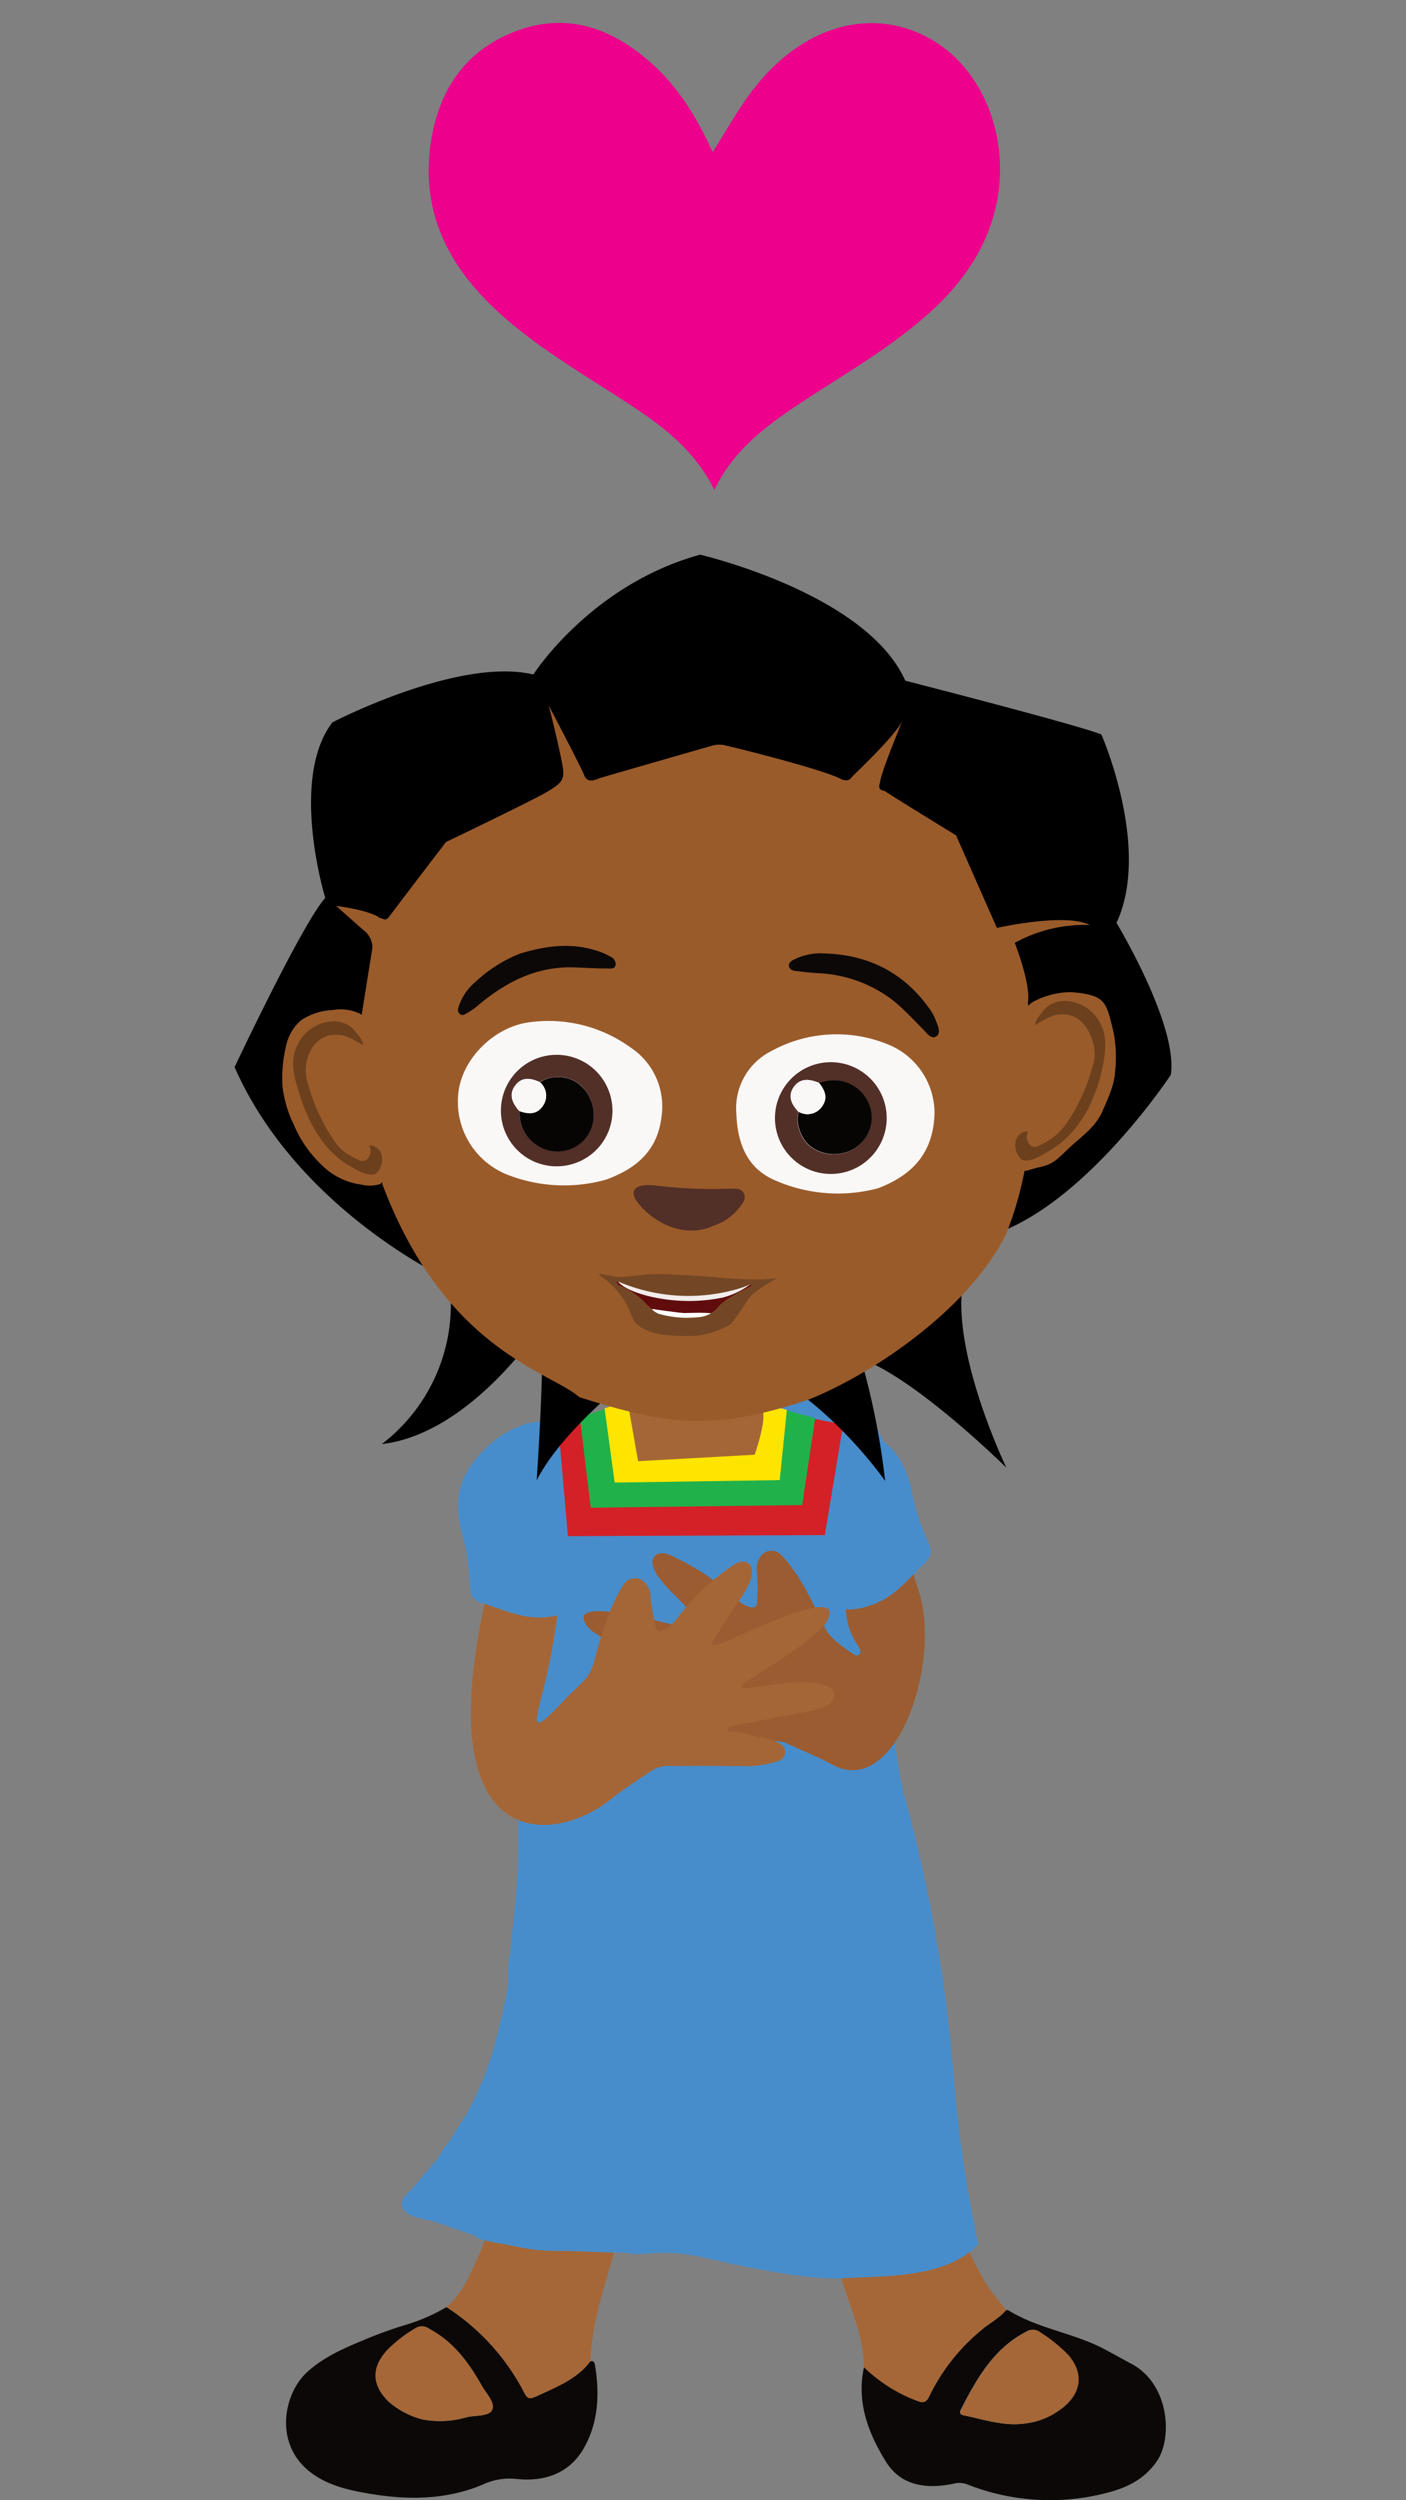 <svg xmlns="http://www.w3.org/2000/svg" viewBox="0 0 225 400"><rect x="0" y="0" width="225" height="400" fill="#808080" stroke="none"/><defs><style>.cls-1{fill:#ec008c;}.cls-2{fill:#0c0807;}.cls-3{fill:#a56737;}.cls-4{fill:#488dcb;}.cls-5{fill:#9b5c31;}.cls-6{fill:#a46636;}.cls-7{fill:#d42027;}.cls-8{fill:#21b14b;}.cls-9{fill:#fde500;}.cls-10{fill:#9a5b2a;}.cls-11{fill:#6c401d;}.cls-12{fill:#faf8f7;}.cls-13{fill:#522f27;}.cls-14{fill:#060504;}.cls-15{fill:#600b0c;}.cls-16{fill:#f2ecec;}.cls-17{fill:#fff;}.cls-18{fill:#734725;}</style></defs><title>22</title><g id="Layer_2" data-name="Layer 2"><path class="cls-1" d="M114.32,78.39c-2.66-5.4-6.74-9-11.39-12.23-7.16-4.89-14.81-9.08-21.45-14.7-8.67-7.33-14.17-16.19-12.62-28.09C70,14.86,74.13,8.28,82.33,5.07c8.36-3.26,15.65-.57,22,5.12,4.33,3.87,7.27,8.79,9.72,14.14,2.22-3.47,4.09-6.94,6.47-10,7.78-10.08,18.55-13.24,27.82-8.41,9.43,4.91,14,17.5,10.54,29C156.82,41.75,152.47,47,147,51.55c-5.89,4.9-12.52,8.73-18.89,12.92C122.64,68.1,117.35,72,114.32,78.39Z"/><path class="cls-2" d="M94.47,377.77c.65-.15.71.36.77.76.72,4.53.52,9-1.77,13.07s-6.26,5.47-10.77,5a10,10,0,0,0-5.28.82c-5.74,2.47-11.78,2.58-17.86,1.6-3.2-.52-6.39-1.16-9.18-3-6.7-4.43-5.15-12.9-1.26-16.49,2.56-2.36,5.7-3.75,8.85-5.06a68.72,68.72,0,0,1,7.48-2.69,29.47,29.47,0,0,0,6-2.68A36,36,0,0,1,83.5,382c1,2,1,2,3,1.08C89.42,381.71,92.44,380.47,94.47,377.77Zm-26.82,9.31a15.37,15.37,0,0,0,7.15-.39c1.37-.29,3.41-.12,3.93-1.09.61-1.16-.88-2.6-1.57-3.83-2.09-3.71-4.55-7.12-8.45-9.18a1.93,1.93,0,0,0-2.12-.17A21.3,21.3,0,0,0,62,376c-2.58,2.82-2.5,5.6.23,8.26A13.24,13.24,0,0,0,67.65,387.08Z"/><path class="cls-3" d="M94.47,377.77c-2,2.7-5,3.94-8,5.31-2,.93-2,.89-3-1.08a36,36,0,0,0-12-12.89c2.65-2.27,3.83-5.46,5.25-8.48,1.86-4,11.18-32.52,13-36.51,3.14.91,6.16,2.2,9.42,2.69,3,.45,5.94.93,8.9,1.39-1.71,5.75-11.17,36-12.47,41.87A43.45,43.45,0,0,0,94.47,377.77Z"/><path class="cls-3" d="M67.65,387.08a13.24,13.24,0,0,1-5.46-2.86c-2.73-2.66-2.81-5.44-.23-8.26a21.3,21.3,0,0,1,4.63-3.54,1.93,1.93,0,0,1,2.12.17c3.9,2.06,6.36,5.47,8.45,9.18.69,1.23,2.18,2.67,1.57,3.83-.52,1-2.56.8-3.93,1.09A15.37,15.37,0,0,1,67.65,387.08Z"/><path class="cls-2" d="M161,369.58c.11,0,.24,0,.32,0,4.81,3,10.6,3.66,15.56,6.32l4.28,2.33c5.92,3.22,6.53,11.72,4,15.48-2,2.95-4.9,4.33-8.16,5.14a36,36,0,0,1-22.29-1.42,3.6,3.6,0,0,0-2.2-.06c-4.23.87-8.32.33-10.7-3.49-2.83-4.54-4.79-9.56-3.54-15.19a24.6,24.6,0,0,0,8.54,5.4c.92.37,1.46.26,1.9-.72a31.52,31.52,0,0,1,8.21-10.49C158.25,371.72,159.87,370.94,161,369.58Zm3.24,18.11a11.58,11.58,0,0,0,5.23-2.09c3.1-2.1,4.33-5.45,1.45-8.82a24.61,24.61,0,0,0-4.51-3.65,1.89,1.89,0,0,0-2.23-.08c-5.22,2.7-7.89,7.51-10.43,12.44-.27.54-.07.82.46.93C157.56,387.1,160.82,388.25,164.28,387.69Z"/><path class="cls-3" d="M161,369.58c-1.17,1.36-2.79,2.14-4.11,3.32a31.52,31.52,0,0,0-8.21,10.49c-.44,1-1,1.09-1.9.72a24.6,24.6,0,0,1-8.54-5.4c0-4.87-2.05-9.21-3.45-13.73-.81-2.63-1.6-5.26-2.4-7.89,6.59-.56,13-1.74,19.07-4.54,2.19,4.46,4,9.1,6.69,13.32C159,367.2,160.11,368.34,161,369.58Z"/><path class="cls-3" d="M164.28,387.69c-3.46.56-6.72-.59-10-1.27-.53-.11-.73-.39-.46-.93,2.54-4.93,5.21-9.74,10.43-12.44a1.89,1.89,0,0,1,2.23.08,24.61,24.61,0,0,1,4.51,3.65c2.88,3.37,1.65,6.72-1.45,8.82A11.58,11.58,0,0,1,164.28,387.69Z"/><path class="cls-4" d="M77.22,358.35l.13,0c1,.3,2.11.46,3.17.66l3.63.69a28.13,28.13,0,0,0,5.18.41c3,0,6.1.22,9.15.26a12,12,0,0,1,2.32.15,3.38,3.38,0,0,0,.71.1c1.65,0,3.3-.21,5-.2a29.59,29.59,0,0,1,4.89.5c1.9.34,16.42,4,23.56,3.57s16.29,0,21.6-5.42a209.71,209.71,0,0,1-4-27.7,245.46,245.46,0,0,0-7.66-43.49c-2.88-9.75-3.45-35.36-3.45-35.36s2.37-18.4-.91-23.62c-3.55-5.66-15.88-6-27.39-5.54a100.9,100.9,0,0,0-25.89,4.85c-3,1.09-4.47,29.65-4.7,35.42s.8,29.78.15,37.85c-.29,3.61-.68,7.22-1.07,10.83a18.31,18.31,0,0,0-.29,3.91,12.78,12.78,0,0,1-.44,3.52c-.31,1.69-.74,3.34-1.15,5a40.13,40.13,0,0,1-1.52,5.33,36,36,0,0,1-1.76,4.49,36.13,36.13,0,0,1-2.53,4.81,18.77,18.77,0,0,0-1.36,2.17,18.18,18.18,0,0,1-1.37,1.89c-.51.7-.87,1.48-1.41,2.17-.83,1.07-1.81,2.1-2.66,3.15s-1.58,1.76-2.36,2.66a1.52,1.52,0,0,0-.32,1.93c1,1.57,3.64,1.64,5.21,2.14s3.2,1.14,4.79,1.68a6.79,6.79,0,0,1,1.59.61A4.17,4.17,0,0,0,77.22,358.35Z"/><path class="cls-5" d="M95,261.11c4.17,2.8,8.65,4.35,14.11,6.71.3.13.3.62,0,.66-3.17.49-9.79-.21-13.45,2.09a1.63,1.63,0,0,0-.66,1.67c.22,1.14,1.86,1.44,3.14,1.68l13.08.23c1,.12,1.57-.06,1.6.51s-1,.32-1.42.5a35,35,0,0,1-4.92,2,9.49,9.49,0,0,0-1.94,1.46,1.54,1.54,0,0,0,1.09,2.33,17,17,0,0,0,6.22-.28c3.16-.53,6.39-1.18,9.54-1.71,1.66-.28,2.94-.75,4.63,0,2.12,1,5.06,2.19,7.09,3.32C143.4,288,150.79,265.92,147,254.46c-.73-2.2-1.35-5.15-3.58-5.77a4.83,4.83,0,0,0-2.53.08,6.54,6.54,0,0,0-4.2,3,11,11,0,0,0,.52,11.38c1.2,1.71-.22,1.71-.22,1.71s-3.87-2.24-4.84-4.2c-2-4-3.91-8.49-7.08-11.84a2.17,2.17,0,0,0-3-.23,3.39,3.39,0,0,0-.93,2.91,34.41,34.41,0,0,1,0,5.18c-.48,1.21-2.63-.12-3.75-1.2a35.61,35.61,0,0,0-8.42-5.84c-1.5-.78-3.36-1.88-4.34-.5-.54.76.07,2.09.55,2.88a21.92,21.92,0,0,0,2.4,2.8,71.26,71.26,0,0,1,5.32,5.85c0,.78-4.43-.67-10.16-1.9-.4-.08-8.67-2.08-9.3-.23C93.16,259.39,94.24,260.63,95,261.11Z"/><path class="cls-6" d="M131.59,260.38c-3.62,3.48-7.76,5.78-12.73,9.05-.27.18-.19.66.14.65,3.2-.07,9.6-1.91,13.6-.28a1.64,1.64,0,0,1,.94,1.53c0,1.16-1.58,1.74-2.8,2.2L117.9,276c-1,.28-1.55.22-1.49.78s1.08.14,1.49.24a34.32,34.32,0,0,0,5.19,1.13,9.16,9.16,0,0,1,2.16,1.1,1.53,1.53,0,0,1-.66,2.48,16.9,16.9,0,0,1-6.18.81c-3.2,0-6.49-.05-9.69,0-1.68,0-3-.23-4.55.82-1.93,1.3-4.6,3-6.41,4.49-9.21,7.44-29.54,9-19.84-32.9.52-2.26.82-5.26,3-6.1a4.9,4.9,0,0,1,2.52-.18,6.57,6.57,0,0,1,4.48,2.6c2.24,3.15,1.28,7.35.63,11.38-1.89,11.78-5.85,17.42,2.34,8.74,1.5-1.59,3.43-2.88,4-5,1.23-4.24,2.38-9,4.92-12.89a2.16,2.16,0,0,1,2.88-.74,3.38,3.38,0,0,1,1.42,2.71,35.4,35.4,0,0,0,.9,5.1c.69,1.11,2.57-.58,3.49-1.84a36,36,0,0,1,7.27-7.21c1.35-1,3-2.43,4.2-1.24.65.65.29,2.06,0,2.92a22.14,22.14,0,0,1-1.88,3.18,75.22,75.22,0,0,0-4.22,6.68c.13.77,4.24-1.42,9.68-3.63.37-.15,8.18-3.55,9.11-1.84C133.06,258.37,132.21,259.78,131.59,260.38Z"/><path class="cls-4" d="M97.48,239.11a8.31,8.31,0,0,1-.27,2.85c-.48,1.91-2.32,3-3.17,5a22,22,0,0,0-1.58,8.4A2.17,2.17,0,0,1,90.68,258a13,13,0,0,1-8.34.16c-1.72-.45-3.3-1.1-5-1.65a2.69,2.69,0,0,1-1.89-1.34,8.44,8.44,0,0,1-.3-2.14,33.76,33.76,0,0,0-1.31-8c-.74-3.13-.81-5.66.29-8.37a14.06,14.06,0,0,1,3.46-4.78,16,16,0,0,1,6.1-3.93,8.9,8.9,0,0,1,7.08.53,14.2,14.2,0,0,1,3.11,2.69,13.49,13.49,0,0,1,2.73,3.61A13.05,13.05,0,0,1,97.48,239.11Z"/><path class="cls-4" d="M125.75,244.33a8.34,8.34,0,0,0,1.51,2.42c1.28,1.5-.24.88,1.42,2.29a22.17,22.17,0,0,1,5.16,6.82,3.55,3.55,0,0,0,1,1.42,3.43,3.43,0,0,0,1.75.18,12.92,12.92,0,0,0,7.53-3.57c1.34-1.17,2.47-2.46,3.74-3.71a2.67,2.67,0,0,0,1.1-2,8,8,0,0,0-.69-2.05,33.64,33.64,0,0,1-2.39-7.77c-.74-3.13-1.8-5.43-4-7.37a14.3,14.3,0,0,0-5.22-2.74c-2.33-.73-1.16-.4-3.58,0a8.92,8.92,0,0,0-6.11,3.63,14.54,14.54,0,0,0-1.58,3.79,13.7,13.7,0,0,0-.84,4.45A13.16,13.16,0,0,0,125.75,244.33Z"/><polygon class="cls-7" points="134.93 227.91 128.78 226.67 92.75 226.63 89.25 227.06 90.88 245.76 132 245.59 134.93 227.91"/><path class="cls-8" d="M130.45,226.89l-4.83-1.33-28.86-.11a20.22,20.22,0,0,0-2,.65l-2,.39,1.77,14.72,33.84-.42Z"/><polygon class="cls-9" points="125.92 225.55 119.46 223.85 100.29 224.15 96.75 225.32 98.37 237.19 124.78 236.79 125.92 225.55"/><path class="cls-6" d="M102.11,233.77l-1.6-9.1s3-.49,4-3.1,2.27-5.9,9-5.83c6.46.06,4.92,3,5.26,4.16a29.34,29.34,0,0,1,.58,3,2.69,2.69,0,0,0,2.26,2.37c1.64.4-.84,7.46-.84,7.46Z"/><path d="M106.09,216.32s-15.24,10.74-20.21,20.52c0,0,1.34-19.24.72-24.74,0,0-11.24,17.29-25.5,18.93a28.12,28.12,0,0,0,10.78-26.26s-24.26-11.12-34.34-34.05c0,0,10.91-23.13,14.51-27.06,0,0-5.81-19,1.14-28.09,0,0,20.21-10.52,32.16-7.66,0,0,9.17-14.36,26.69-19.17,0,0,26.61,6.17,32.83,20.16,0,0,27.35,7,31.38,8.6,0,0,8,18.19,2.42,30.14,0,0,9.91,16.4,8.69,24.32,0,0-12.9,19.62-27.36,25.17s1.05,37.68,1.05,37.68-14.41-14.26-23.29-17.45a119.43,119.43,0,0,1,3.89,19.57S124.92,212.72,106.09,216.32Z"/><path class="cls-10" d="M57.71,163.4l1.9-11.86a3.79,3.79,0,0,0-1-2.36c-.93-.78-4.82-4.25-4.82-4.25s5.21.62,7,1.93c.68.09.89.65,1.58-.32s9-11.83,9-11.83,14.63-7,16.61-8.28,2.46-1.72,2-4.18-1.86-8.36-2.2-9.44c0,0,5.22,9.92,5.74,11.28s2.06.55,2.43.41,18-5.2,18-5.2a4,4,0,0,1,2.29,0c1.69.35,16,3.94,18.45,5.4.89.3,1.3.07,1.58-.32s6.72-6.33,8.11-9c0,0-3.43,8.26-3.55,9.79-.5,1.47.6,1.19.93,1.49S153,133.65,153,133.65l6.53,14.8s11-2.47,14.86-.46a23.14,23.14,0,0,0-12,2.85s2.62,6.65,2.1,9.54c2.12,18.48-.6,29.87-3.5,37.09-6.16,12.43-22.29,22.87-31.93,26.57-14.7,4.79-21.82,4.11-36.36-.52-4.55-4.07-21.42-7.38-31.49-34Z"/><path class="cls-10" d="M57.84,189.52a5.54,5.54,0,0,0,3-.09A5.64,5.64,0,0,0,62.47,187c1.9-3.74,1.19-8.2.45-12.32l-.68-3.76a22.45,22.45,0,0,0-1.3-4.92,7.66,7.66,0,0,0-3.38-3.84,7.16,7.16,0,0,0-4.32-.57,9.91,9.91,0,0,0-5,1.59A7.3,7.3,0,0,0,45.86,167a22.17,22.17,0,0,0-.66,6.74A18.85,18.85,0,0,0,47.05,180a19.13,19.13,0,0,0,4.67,6.61A11,11,0,0,0,57.84,189.52Z"/><path class="cls-11" d="M53.26,165.58a5.07,5.07,0,0,1,2.06.19,13.42,13.42,0,0,1,2.77,1.49c.06-.76-.52-1.34-1.24-2.26a4.51,4.51,0,0,0-1.29-1.09,4.83,4.83,0,0,0-2.46-.51,6.6,6.6,0,0,0-5.77,4.43c-1,2.46,0,5.31.79,7.83,2,6,5,9.36,8.09,11,.14.07,2.86,1.92,4.07,1a2.52,2.52,0,0,0,.38-.47,3.19,3.19,0,0,0,.42-2.39,2,2,0,0,0-2-1.55,1.88,1.88,0,0,1-.45,2.33,1.55,1.55,0,0,1-.79.17,10,10,0,0,1-1.71-.84,6.87,6.87,0,0,1-2.85-2.73,20.48,20.48,0,0,1-1.64-2.78,30.2,30.2,0,0,1-2.61-7c-.45-2.49.63-5.57,3-6.53A3.48,3.48,0,0,1,53.26,165.58Z"/><path class="cls-10" d="M166.23,186.76c-1,.21-2.43.83-3,.51a5.76,5.76,0,0,1-1.64-2.42c-1.91-3.72-1.22-8.19-.49-12.31l.67-3.76a22,22,0,0,1,1.29-4.93c.67-1.56,1-3,2.55-3.72a12.89,12.89,0,0,1,5.74-1.4c1.51.11,3.68.31,4.85,1.28s1.5,3.27,1.93,4.82a20.83,20.83,0,0,1,.32,6.6c-.09,2.09-1.16,4.37-2,6.29-1.12,2.59-3.2,3.93-5.26,5.85S168.64,186.25,166.23,186.76Z"/><path class="cls-11" d="M170.51,162.32a5.07,5.07,0,0,0-2.06.2,13.17,13.17,0,0,0-2.76,1.5c-.07-.77.51-1.35,1.23-2.27a4.51,4.51,0,0,1,1.28-1.1,4.87,4.87,0,0,1,2.47-.51,6.61,6.61,0,0,1,5.78,4.41c1,2.46,0,6.67-.8,9.19-2,6-5.16,9-8.23,10.67-.14.07-2.86,1.93-4.06,1a1.91,1.91,0,0,1-.38-.47,3.22,3.22,0,0,1-.44-2.4,2,2,0,0,1,2-1.55,1.87,1.87,0,0,0,.46,2.33,1.41,1.41,0,0,0,.79.16,9.25,9.25,0,0,0,1.7-.84,9.64,9.64,0,0,0,3.39-3.24,20.41,20.41,0,0,0,1.63-2.78,30,30,0,0,0,2.59-7c.44-2.5-1-6.07-3.33-7A3.28,3.28,0,0,0,170.51,162.32Z"/><path class="cls-12" d="M97,188.72A24.91,24.91,0,0,1,81.37,188a12.54,12.54,0,0,1-8.06-12.69c.37-5.71,5.64-11,11.38-11.76a22.37,22.37,0,0,1,16.17,4,11.31,11.31,0,0,1,5,11.11C105.29,183.44,102.61,186.68,97,188.72Z"/><path class="cls-12" d="M140.49,190.11A25,25,0,0,1,124,188.82c-4.63-2-6-6.13-6.17-10.76a10.23,10.23,0,0,1,5.63-9.92A21.68,21.68,0,0,1,142,167.05a11.86,11.86,0,0,1,7.55,11C149.41,183.78,146.7,187.76,140.49,190.11Z"/><path class="cls-13" d="M92.28,186a8.92,8.92,0,1,1,5.14-11.49A8.88,8.88,0,0,1,92.28,186Zm-9.21-8.29.09.8a6.1,6.1,0,0,0,5,5.58,5.79,5.79,0,0,0,6.49-3.68,6.28,6.28,0,0,0-2.38-7.28c-1.58-1.1-4.56-1.09-5.84,0-1.82-.86-3.1-.69-4,.54S81.73,176.18,83.07,177.72Z"/><path class="cls-14" d="M86.44,173.17c1.28-1.12,4.26-1.13,5.84,0a6.28,6.28,0,0,1,2.38,7.28,5.79,5.79,0,0,1-6.49,3.68,6.1,6.1,0,0,1-5-5.58l-.09-.8c1.4.5,2.77.64,3.75-.75A2.82,2.82,0,0,0,86.44,173.17Z"/><path class="cls-12" d="M86.44,173.17a2.82,2.82,0,0,1,.38,3.8c-1,1.39-2.35,1.25-3.75.75-1.34-1.54-1.53-2.79-.63-4S84.62,172.31,86.44,173.17Z"/><path class="cls-13" d="M132.72,187.81a8.94,8.94,0,1,1,9.17-8.61A8.94,8.94,0,0,1,132.72,187.81ZM127,173.92c-.86,1.26-.6,2.52.8,4-.63,1.57.33,4.39,1.9,5.52a6.25,6.25,0,0,0,7.65-.14,5.78,5.78,0,0,0,1.35-7.33,6.1,6.1,0,0,0-6.91-2.91l-.79.18C129.14,172.45,127.9,172.67,127,173.92Z"/><path class="cls-14" d="M127.84,177.89c-.63,1.57.33,4.39,1.9,5.52a6.25,6.25,0,0,0,7.65-.14,5.78,5.78,0,0,0,1.35-7.33,6.1,6.1,0,0,0-6.91-2.91l-.79.18c.94,1.16,1.51,2.41.52,3.79A2.82,2.82,0,0,1,127.84,177.89Z"/><path class="cls-12" d="M127.84,177.89a2.82,2.82,0,0,0,3.72-.89c1-1.38.42-2.63-.52-3.79-1.9-.76-3.14-.54-4,.71S126.44,176.44,127.84,177.89Z"/><path class="cls-15" d="M99,205.59s-1-1,.47-.36a28,28,0,0,0,8.75,2,28.31,28.31,0,0,0,9.11-.84,15.38,15.38,0,0,0,2.7-.92c.25-.07.35.18-.06.41s-4.08,1.92-5.08,3.29a4.44,4.44,0,0,1-3.14,1.53,16.49,16.49,0,0,1-6.39-.57C103.1,209,103.15,207.35,99,205.59Z"/><path class="cls-16" d="M98.66,204.63s.31,1.45,4.89,2.67a27.21,27.21,0,0,0,12.07.3,12.63,12.63,0,0,0,4.57-2.22Z"/><path class="cls-17" d="M104.33,209.41s4.21.62,5.07.65,4.59-.24,5.81.35S106.22,213.23,104.33,209.41Z"/><path class="cls-18" d="M111.33,204.1c-1.58-.1-4.65-.27-6.24-.27a24.78,24.78,0,0,0-3.44.26,19.92,19.92,0,0,1-2.47.19,4.61,4.61,0,0,1-1.05-.09l-2.06-.4a.15.15,0,0,0-.11.27,12.75,12.75,0,0,1,5,6.14,5.42,5.42,0,0,0,.74,1.46,3.42,3.42,0,0,0,.78.63,9,9,0,0,0,4.52,1.32,31.13,31.13,0,0,0,4.32.1A14.28,14.28,0,0,0,116.7,212c.5-.27,1-1.22,1.37-1.62a26.48,26.48,0,0,0,1.52-2.32c1.39-1.92,3.42-2.62,4.72-3.58C120.37,205,116.32,204.43,111.33,204.1Zm8.6,1.81c-.41.23-4.08,1.92-5.08,3.29a4.44,4.44,0,0,1-3.14,1.53,16.49,16.49,0,0,1-6.39-.57c-2.22-1.17-2.17-2.81-6.36-4.57,0,0-1-1,.46-.36a28.5,28.5,0,0,0,17.87,1.19,15.38,15.38,0,0,0,2.7-.92C120.24,205.43,120.34,205.68,119.93,205.91Z"/><path class="cls-13" d="M114.16,196.1c-4.64,2.17-9.83-.57-12.24-3.9-1-1.39-.53-2.39,1.16-2.56a7.31,7.31,0,0,1,1.62,0,74.79,74.79,0,0,0,12.15.52c.81,0,1.73-.1,2.17.74s-.18,1.65-.72,2.32A8.49,8.49,0,0,1,114.16,196.1Z"/><path class="cls-2" d="M83.23,152.56c4.23-1.3,8.76-1.92,13.32-.08a10.46,10.46,0,0,1,1.16.58,1.31,1.31,0,0,1,.81,1.3c-.12.71-.8.59-1.32.58-1.73,0-3.46-.1-5.18-.17-6.1-.24-11.08,2.33-15.58,6.13A10.24,10.24,0,0,1,74.87,162c-.39.22-.86.63-1.32.19s-.2-.93-.07-1.38a8.64,8.64,0,0,1,2.57-3.69A22.24,22.24,0,0,1,83.23,152.56Z"/><path class="cls-2" d="M149.66,163c.43,1.13,1,2.27.16,2.81s-1.57-.61-2.17-1.21c-1.49-1.49-2.92-3.05-4.55-4.4a21.15,21.15,0,0,0-12.31-4.51c-1.13-.09-2.26-.2-3.39-.34-.48-.06-1-.16-1.14-.74s.43-.92.93-1.16a9.49,9.49,0,0,1,4.41-.93c7.45.15,13.36,3.18,17.53,9.43A7.27,7.27,0,0,1,149.66,163Z"/></g></svg>